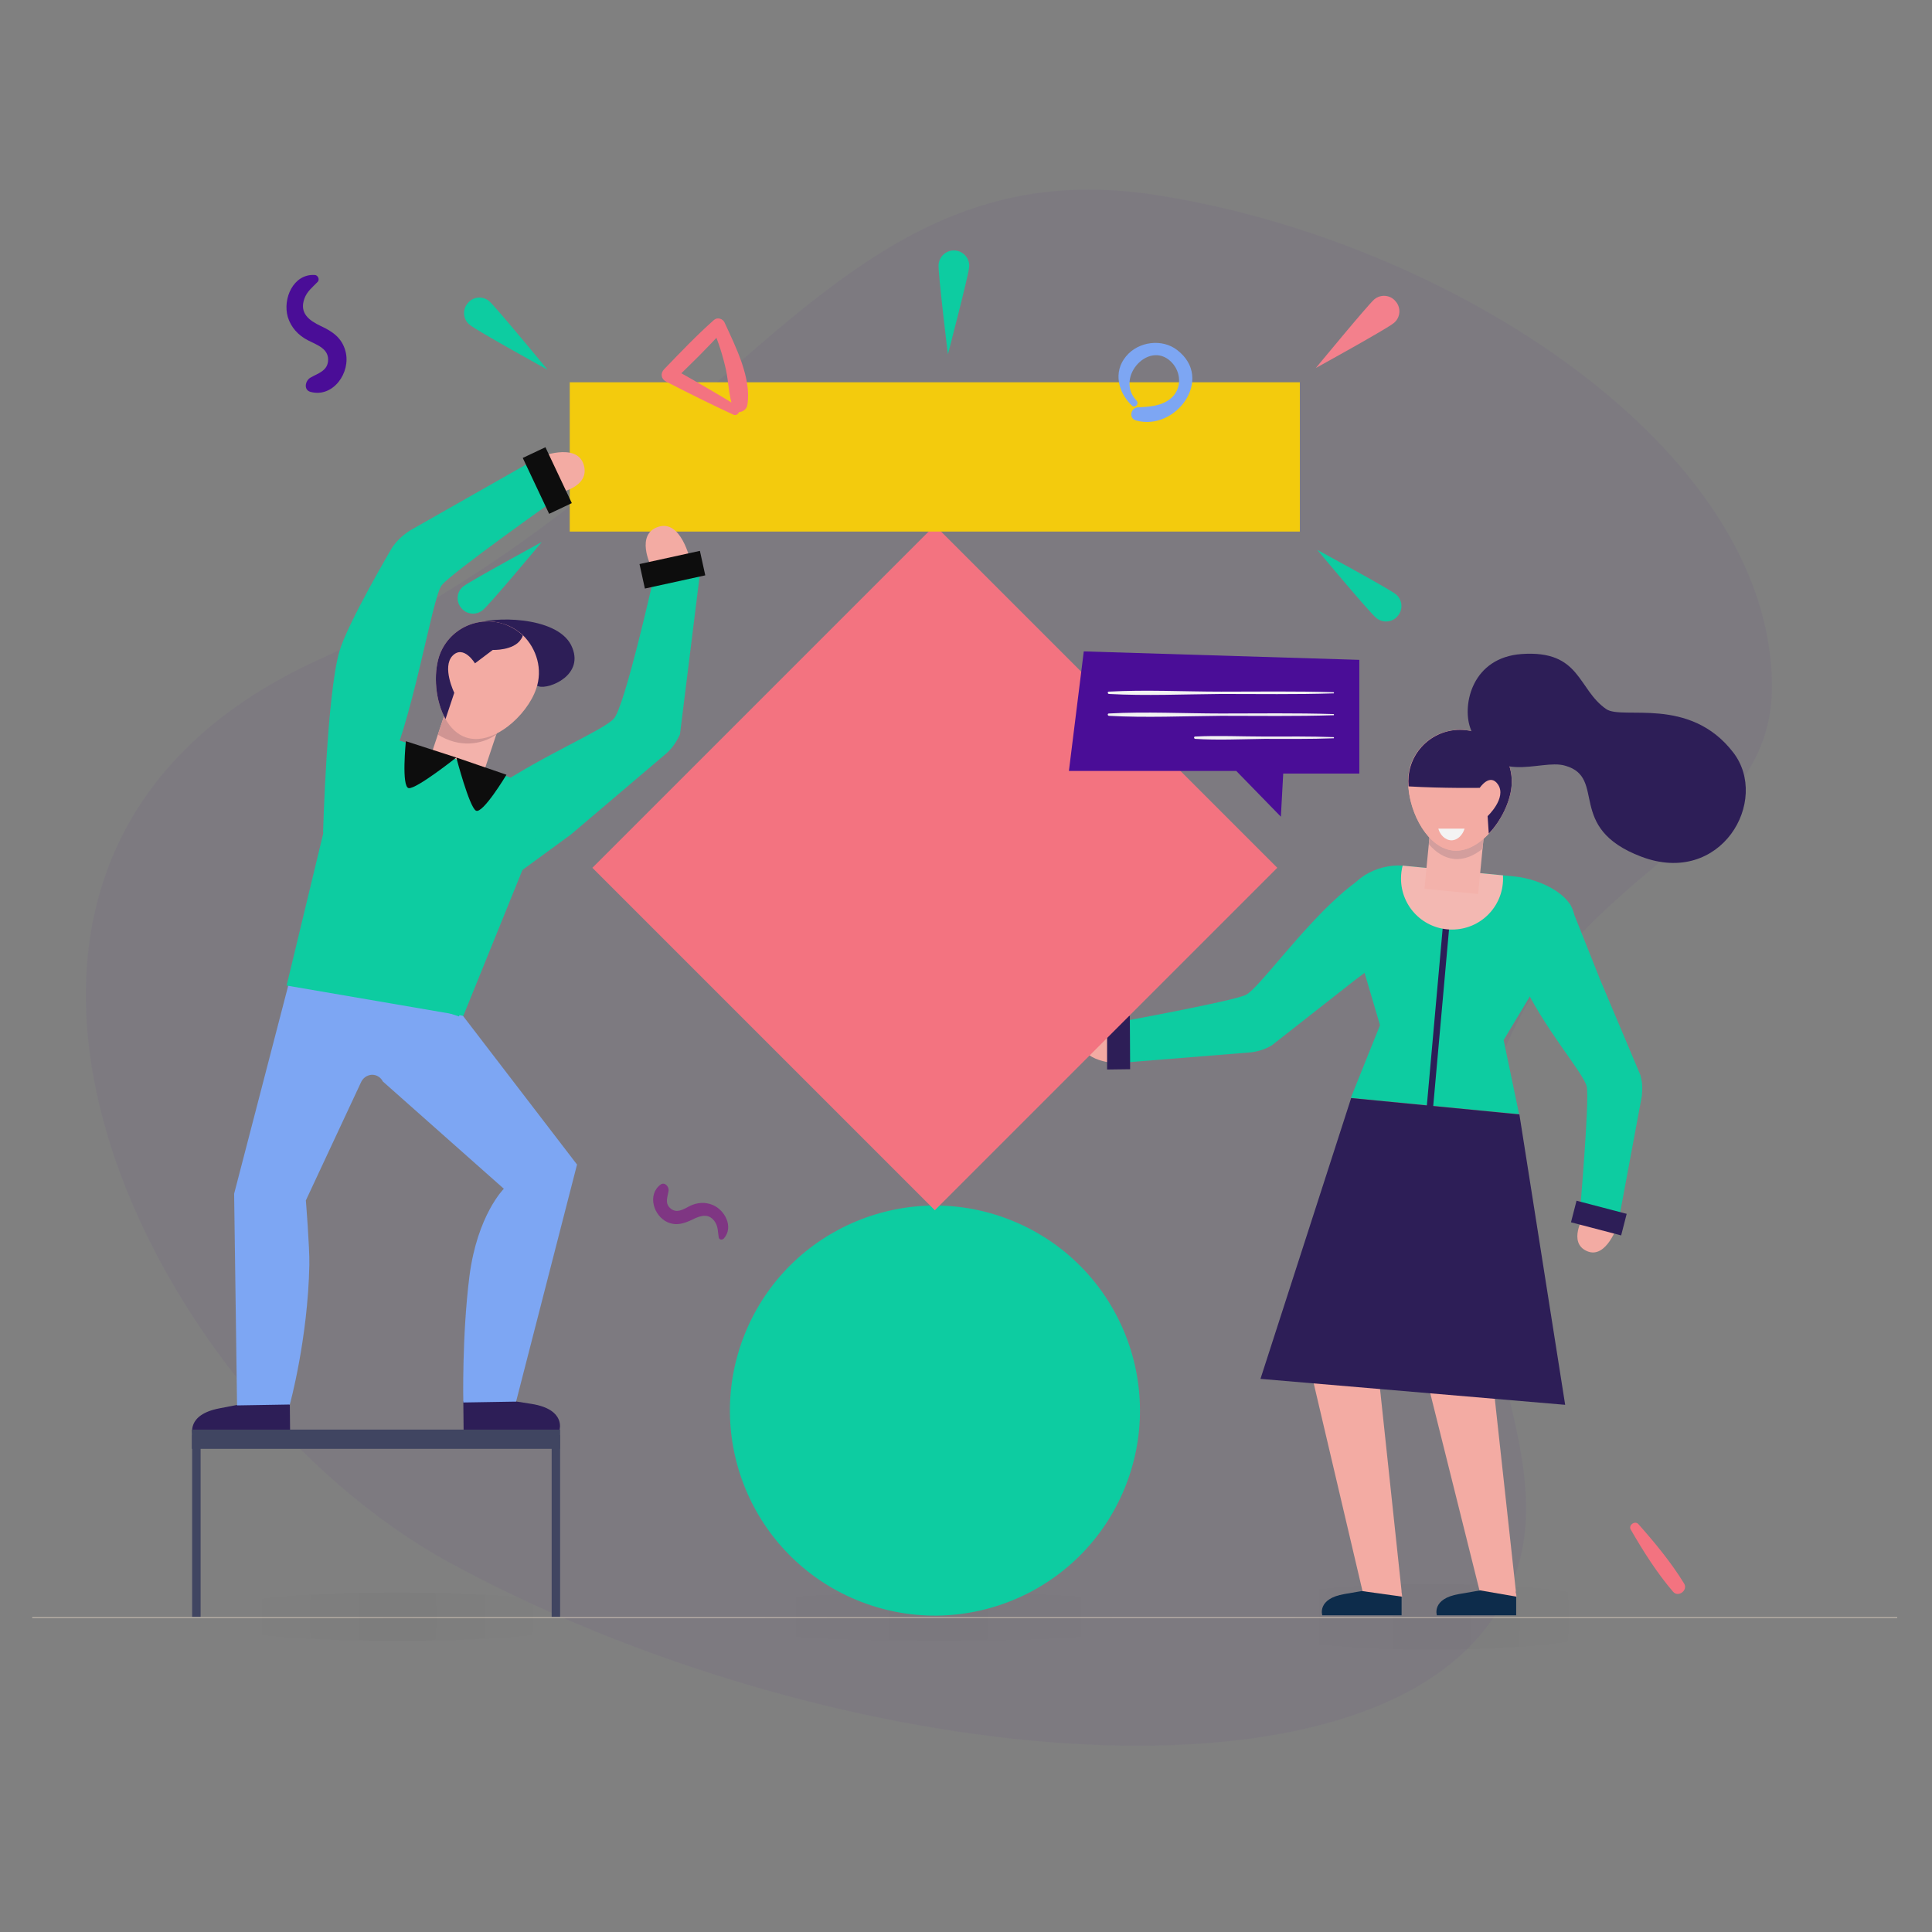 <svg width="540" height="540" viewBox="0 0 540 540" fill="none" xmlns="http://www.w3.org/2000/svg">
<rect x="0" y="0" width="540" height="540" fill="#808080" stroke="none"/>
<g opacity="0.9">
<path opacity="0.05" d="M89.133 184.36C204.003 132.11 230.673 40.42 322.633 54.44C404.633 66.94 495.843 125.26 495.253 192.51C494.823 241.67 422.013 243.67 412.843 324.05C406.843 376.33 444.913 417.6 414.843 455.61C373.143 508.37 228.483 492.61 125.843 436.85C40.123 390.27 -34.057 240.4 89.133 184.36Z" fill="#440099"/>
<path d="M530.28 452H9V452.26H530.28V452Z" fill="#C9BEB1"/>
<g opacity="0.2">
<path opacity="0.2" d="M400.143 461.106C432.684 461.106 459.064 456.983 459.064 451.897C459.064 446.811 432.684 442.688 400.143 442.688C367.602 442.688 341.222 446.811 341.222 451.897C341.222 456.983 367.602 461.106 400.143 461.106Z" fill="url(#paint0_radial)"/>
</g>
<g opacity="0.2">
<path opacity="0.2" d="M262.335 458.662C303.562 458.662 336.984 455.633 336.984 451.897C336.984 448.162 303.562 445.133 262.335 445.133C221.107 445.133 187.685 448.162 187.685 451.897C187.685 455.633 221.107 458.662 262.335 458.662Z" fill="url(#paint1_radial)"/>
</g>
<g opacity="0.2">
<path opacity="0.2" d="M111.079 458.662C143.215 458.662 169.267 455.633 169.267 451.897C169.267 448.162 143.215 445.133 111.079 445.133C78.943 445.133 52.891 448.162 52.891 451.897C52.891 455.633 78.943 458.662 111.079 458.662Z" fill="url(#paint2_radial)"/>
</g>
<path d="M391.749 444.889V451.49H369.582C369.582 451.49 368.034 446.845 375.776 445.541C383.436 444.237 387.022 443.585 387.022 443.585L391.749 444.889Z" fill="#002245"/>
<path d="M423.777 444.889V451.49H401.61C401.61 451.49 400.062 446.845 407.804 445.541C415.546 444.237 419.05 443.585 419.05 443.585L423.777 444.889Z" fill="#002245"/>
<path d="M366.893 385.397L380.829 444.726L391.912 446.274L385.474 385.886L366.893 385.397Z" fill="#FFAFA6"/>
<path d="M398.757 385.397L413.508 444.482L423.858 446.274L416.442 378.552L398.757 385.397Z" fill="#FFAFA6"/>
<path d="M442.602 340.004C442.602 340.004 438.12 347.338 443.58 349.702C449.04 352.065 452.219 342.204 452.219 342.204L442.602 340.004Z" fill="#FFAFA6"/>
<path d="M438.772 252.56C428.096 258.672 417.746 257.123 425.081 273.504C431.274 287.277 442.684 299.908 443.499 303.739C444.313 307.569 441.543 339.352 441.543 339.352L452.219 342.204L458.901 306.347C459.146 303.657 458.983 302.19 458.494 300.479L447.247 273.83L438.772 252.56Z" fill="#00D4A4"/>
<path d="M453.115 345.301L439.098 341.634L440.646 335.604L454.663 339.271L453.115 345.301Z" fill="#241352"/>
<path d="M397.943 259.569C388.978 250.604 390.934 236.668 376.591 248.404C364.53 258.265 351.898 276.275 348.23 278.068C344.563 279.861 312.291 285.729 312.291 285.729V297.138L349.779 294.123C352.468 293.715 353.935 293.063 355.484 292.167L378.954 273.749L397.943 259.569Z" fill="#00D4A4"/>
<path d="M311.965 287.033C311.965 287.033 303.489 284.588 302.593 290.7C301.696 296.812 312.372 297.22 312.372 297.22L311.965 287.033Z" fill="#FFAFA6"/>
<path d="M309.438 298.931V283.936H315.795L315.877 298.849L309.438 298.931Z" fill="#241352"/>
<path d="M392.238 241.966L423.369 244.981C430.785 245.714 441.298 250.686 439.913 258.02L420.272 290.7L424.591 311.4L377.569 306.836L385.718 286.544L375.939 253.375C376.02 246.04 384.903 241.314 392.238 241.966Z" fill="#00D4A4"/>
<path d="M404.081 249.998L397.519 323.375L399.305 323.535L405.867 250.158L404.081 249.998Z" fill="#241352"/>
<path fill-rule="evenodd" clip-rule="evenodd" d="M405.847 259.813C413.752 259.813 420.109 253.456 420.109 245.551C420.109 245.252 420.1 244.956 420.082 244.662L392.238 241.965C392.172 241.959 392.106 241.954 392.04 241.949C391.743 243.099 391.586 244.306 391.586 245.551C391.586 253.456 397.942 259.813 405.847 259.813Z" fill="#FFBEB7"/>
<path d="M399.666 232.761L398.134 248.415L413.138 249.883L414.67 234.23L399.666 232.761Z" fill="#FFB7AF"/>
<path fill-rule="evenodd" clip-rule="evenodd" d="M414.375 237.252C411.967 239.18 409.247 240.336 406.479 240.085C403.743 239.833 401.323 238.247 399.354 235.953L399.666 232.761L414.671 234.23L414.375 237.252Z" fill="#DCA1A0"/>
<path d="M393.705 217.028C392.89 224.933 398.269 236.913 406.174 237.728C414.079 238.543 421.658 227.785 422.473 219.88C423.288 211.975 417.42 204.885 409.515 204.07C401.528 203.255 394.52 209.041 393.705 217.028Z" fill="#FFAFA6"/>
<path d="M422.473 219.799C422.065 224.118 419.62 229.334 416.116 233.001C413.264 236.016 409.759 238.054 406.174 237.728C399.084 237.076 394.112 227.459 393.623 219.799C393.542 218.821 393.542 217.924 393.623 217.028C394.357 209.123 401.447 203.255 409.433 204.07C417.42 204.804 423.206 211.894 422.473 219.799Z" fill="#FFAFA6"/>
<path d="M402.017 231.616C402.471 233.246 403.83 234.835 405.685 234.876C407.539 234.835 408.857 233.246 409.352 231.616H402.017Z" fill="white"/>
<path d="M424.673 311.481L377.65 306.917L352.305 385.397L437.468 392.65L424.673 311.481Z" fill="#241352"/>
<path d="M314.252 416.186C326.361 386.953 312.479 353.438 283.246 341.329C254.013 329.22 220.498 343.102 208.389 372.335C196.28 401.568 210.162 435.083 239.395 447.192C268.628 459.301 302.143 445.419 314.252 416.186Z" fill="#00D4A4"/>
<path d="M261.29 146.837L165.575 242.552L261.29 338.268L357.006 242.552L261.29 146.837Z" fill="#FF7180"/>
<path d="M363.307 106.846H159.243V148.572H363.307V106.846Z" fill="#FFD300"/>
<path d="M124.338 199.468L119.2 214.85L133.887 219.755L139.025 204.373L124.338 199.468Z" fill="#FFB7AF"/>
<path fill-rule="evenodd" clip-rule="evenodd" d="M122.384 205.317L124.338 199.467L139.025 204.373L138.712 205.307C134.531 208.251 128.265 209.031 122.384 205.317Z" fill="#D89795"/>
<path d="M81.007 392.569L81.089 400.718L53.87 401.126C53.87 401.126 51.914 395.421 61.367 393.628C70.82 391.835 75.14 390.939 75.14 390.939L81.007 392.569Z" fill="#241352"/>
<path d="M129.497 391.672L129.578 399.822L156.39 399.659C156.39 399.659 158.183 393.954 148.648 392.406C139.113 390.939 134.713 390.124 134.713 390.124L129.497 391.672Z" fill="#241352"/>
<path d="M155.494 137.896C155.494 137.896 165.11 136.429 163.154 129.909C161.199 123.39 150.441 127.872 150.441 127.872L155.494 137.896Z" fill="#FFAFA6"/>
<path d="M128.03 282.143L80.844 274.401L65.441 333.648L66.256 392.814L81.007 392.569C81.007 392.569 86.06 374.233 86.467 353.451C86.549 348.643 85.489 335.522 85.489 335.522L100.973 302.354C101.544 301.213 102.685 300.479 103.907 300.398H103.989C105.293 300.398 106.434 301.131 107.004 302.272L140.825 332.263C140.825 332.263 133.409 339.597 131.208 356.711C129.089 373.499 129.497 391.999 129.497 391.999L144.247 391.754L161.28 325.498L128.03 282.143Z" fill="#7CAAFF"/>
<path d="M141.721 217.028L111.161 206.841C103.907 204.396 96.165 208.797 94.373 216.213L82.148 268.696L128.275 284.099L149.545 234.468C152.479 227.459 148.893 219.391 141.721 217.028Z" fill="#00D4A4"/>
<path d="M90.297 232.675C103.337 237.483 103.744 224.77 107.248 218.087C115.235 203.011 120.695 167.071 123.466 163.567C126.237 160.063 155.657 139.281 155.657 139.281L150.359 127.954L114.501 148.327C111.975 150.039 110.834 151.343 109.693 152.891C109.693 152.891 97.143 174.161 94.861 182.067C91.357 194.209 90.297 232.675 90.297 232.675Z" fill="#00D4A4"/>
<path d="M152.45 125L146.112 127.992L153.487 143.616L159.825 140.624L152.45 125Z" fill="black"/>
<path d="M181.899 158.107C181.899 158.107 177.579 149.387 183.936 147.268C190.374 145.068 192.9 156.559 192.9 156.559L181.899 158.107Z" fill="#FFAFA6"/>
<path d="M138.625 248.566C132.105 236.342 121.266 231.534 138.136 220.287C152.316 210.834 168.533 204.151 171.549 200.891C174.645 197.632 182.958 160.388 182.958 160.388L195.834 158.677L190.048 205.292C188.744 207.981 187.603 209.367 186.136 210.671L159.569 233.245L138.625 248.566Z" fill="#00D4A4"/>
<path d="M195.626 153.964L178.748 157.658L180.247 164.504L197.125 160.811L195.626 153.964Z" fill="black"/>
<path d="M141.721 217.028L111.16 206.841C103.907 204.396 96.165 208.797 94.372 216.213L80.111 275.46L129.497 283.936L149.545 234.468C152.478 227.459 148.893 219.391 141.721 217.028Z" fill="#00D4A4"/>
<path d="M127.541 211.731C127.541 211.731 116.458 220.532 114.257 220.288C112.138 220.043 113.442 207.167 113.442 207.167L127.541 211.731Z" fill="black"/>
<path d="M127.541 211.731C127.541 211.731 131.127 225.422 133.001 226.563C134.875 227.704 141.558 216.539 141.558 216.539L127.541 211.731Z" fill="black"/>
<path d="M134.468 186.467C141.314 188.749 147.833 190.949 150.604 191.846C153.375 192.742 163.725 188.667 159.65 180.355C155.494 172.042 137.157 172.287 133.001 174.406C128.845 176.525 130.067 185.082 134.468 186.467Z" fill="#241352"/>
<path d="M149.87 192.498C147.344 199.996 137.728 208.634 130.23 206.108C127.785 205.293 125.911 203.419 124.525 200.974C121.673 195.921 121.103 188.505 122.732 183.452C125.259 175.955 133.327 171.961 140.824 174.406C142.862 175.058 144.655 176.199 146.122 177.503C150.033 181.333 151.745 187.12 149.87 192.498Z" fill="#FFAFA6"/>
<path d="M156.553 399.578H53.625V404.956H156.553V399.578Z" fill="#393E5D"/>
<path d="M56.07 401.125H53.706V451.897H56.07V401.125Z" fill="#393E5D"/>
<path d="M156.553 401.125H154.19V451.897H156.553V401.125Z" fill="#393E5D"/>
<path d="M410.9 203.337C408.7 196.899 411.471 183.778 425.325 182.8C441.869 181.659 440.891 192.661 448.959 198.203C453.523 201.3 472.185 194.454 484.409 210.264C494.841 223.711 481.068 247.915 458.738 239.439C437.468 231.371 449.285 217.354 437.468 214.013C430.296 211.894 416.768 220.695 410.9 203.337Z" fill="#241352"/>
<path d="M384.088 83.701C385.881 82.153 388.652 82.398 390.119 84.272C391.667 86.065 391.423 88.836 389.549 90.303C387.756 91.851 367.789 102.853 367.789 102.853C367.789 102.853 382.295 85.25 384.088 83.701Z" fill="#FF7F8D"/>
<path d="M262.335 74.004C262.498 71.64 264.535 69.847 266.898 70.01C269.262 70.173 271.055 72.211 270.892 74.574C270.729 76.937 264.942 99.023 264.942 99.023C264.942 99.023 262.172 76.367 262.335 74.004Z" fill="#00D4A4"/>
<path d="M390.119 166.093C391.994 167.56 392.238 170.331 390.69 172.124C389.223 173.998 386.452 174.242 384.659 172.694C382.785 171.227 368.197 153.706 368.197 153.706C368.197 153.706 388.245 164.544 390.119 166.093Z" fill="#00D4A4"/>
<path d="M136.75 84.191C134.957 82.642 132.186 82.887 130.719 84.761C129.171 86.554 129.415 89.325 131.29 90.792C133.083 92.34 153.049 103.342 153.049 103.342C153.049 103.342 138.543 85.739 136.75 84.191Z" fill="#00D4A4"/>
<path d="M129.497 163.893C127.622 165.36 127.378 168.13 128.926 169.923C130.393 171.798 133.164 172.042 134.957 170.494C136.831 169.027 151.419 151.505 151.419 151.505C151.419 151.505 131.371 162.426 129.497 163.893Z" fill="#00D4A4"/>
<path d="M422.473 219.799C422.065 224.118 419.62 229.334 416.116 233.001L415.79 228.111C415.79 228.111 421.169 223.059 418.724 219.31C416.442 215.887 413.59 220.206 413.59 220.206C413.59 220.206 403.321 220.369 393.705 219.799C393.623 218.821 393.623 217.924 393.705 217.028C394.438 209.123 401.528 203.255 409.515 204.07C417.42 204.804 423.206 211.894 422.473 219.799Z" fill="#241352"/>
<path d="M146.122 177.585C146.04 177.992 145.877 178.318 145.633 178.644C143.595 181.904 137.728 181.659 137.728 181.659L132.756 185.408C132.756 185.408 129.578 180.111 126.481 183.289C123.466 186.468 126.97 193.639 126.97 193.639L124.525 200.974C121.673 195.921 121.103 188.505 122.732 183.452C125.259 175.955 133.327 171.961 140.824 174.406C142.862 175.14 144.655 176.199 146.122 177.585Z" fill="#241352"/>
<path d="M379.932 184.43V216.213H358.662L358.01 228.274L345.541 215.48H298.763L302.919 182.066L379.932 184.43Z" fill="#440099"/>
<path d="M372.679 193.476C362.248 193.15 351.735 193.313 341.303 193.313C330.872 193.313 320.278 192.742 309.928 193.313C309.52 193.313 309.52 193.883 309.928 193.965C320.359 194.535 330.872 194.046 341.303 193.965C351.735 193.965 362.248 194.128 372.679 193.802C372.924 193.883 372.924 193.476 372.679 193.476Z" fill="white"/>
<path d="M372.679 199.587C362.248 199.261 351.735 199.424 341.303 199.424C330.872 199.424 320.278 198.854 309.928 199.424C309.52 199.424 309.52 199.995 309.928 200.076C320.359 200.647 330.872 200.158 341.303 200.076C351.735 200.076 362.248 200.239 372.679 199.913C372.924 199.995 372.924 199.587 372.679 199.587Z" fill="white"/>
<path d="M372.679 206.027C366.241 205.782 359.803 205.864 353.365 205.864C346.927 205.864 340.489 205.538 334.05 205.864C333.643 205.864 333.643 206.434 334.05 206.516C340.407 206.923 346.927 206.597 353.365 206.516C359.803 206.516 366.241 206.597 372.679 206.353C372.924 206.434 372.924 206.027 372.679 206.027Z" fill="white"/>
<path d="M316.366 113.366C312.535 109.698 311.068 103.994 314.736 99.593C318.159 95.437 324.841 94.54 329.079 97.882C339.429 105.868 328.671 120.619 317.507 117.522C315.469 116.952 315.958 114.018 317.996 113.855C321.255 113.692 324.76 113.529 327.368 111.247C330.138 108.802 330.22 104.646 327.938 101.793C321.826 94.296 311.313 105.298 317.67 111.98C318.485 112.877 317.262 114.181 316.366 113.366Z" fill="#7CAAFF"/>
<path d="M88.831 78.73C87.364 80.279 85.815 81.42 85.082 83.457C83.615 87.532 86.386 89.569 89.646 91.118C92.987 92.666 95.595 94.459 96.573 98.208C98.121 104.075 93.15 111.247 86.793 109.535C84.756 108.965 85.326 106.357 86.793 105.542C88.749 104.401 91.357 103.749 91.683 101.06C92.091 97.474 88.586 96.415 86.06 95.111C83.371 93.725 81.333 91.525 80.437 88.591C78.97 83.457 81.985 76.53 87.934 76.856C88.831 76.856 89.401 78.078 88.831 78.73Z" fill="#440099"/>
<path d="M457.923 425.982C462.487 431.117 467.132 436.74 470.718 442.607C471.859 444.482 469.088 446.601 467.621 444.889C463.139 439.674 459.227 433.48 455.804 427.531C455.071 426.308 456.945 424.923 457.923 425.982Z" fill="#FF7180"/>
<path d="M204.962 115.892C198.605 112.958 192.412 109.861 186.218 106.683C184.751 105.95 184.506 104.32 185.647 103.179C190.211 98.452 194.693 93.725 199.583 89.406C200.561 88.591 202.028 89.08 202.517 90.139C205.532 96.741 210.178 105.787 208.874 113.284C208.548 115.159 205.614 116.055 204.88 113.936C203.658 110.595 203.658 106.846 202.924 103.423C202.028 99.43 200.806 95.437 199.094 91.688C200.235 91.769 201.295 91.932 202.435 92.014C197.953 97.067 193.145 101.712 188.337 106.357C188.337 105.298 188.255 104.157 188.255 103.097C194.367 106.52 200.317 109.943 206.266 113.61C207.407 114.344 206.266 116.544 204.962 115.892Z" fill="#FF7180"/>
<path d="M200.887 345.872C200.642 344.405 200.724 342.938 199.909 341.634C198.279 339.026 195.916 339.678 193.634 340.819C191.271 341.96 189.152 342.694 186.625 341.634C182.713 339.923 180.839 333.974 184.588 331.121C185.81 330.225 187.033 331.692 186.87 332.833C186.625 334.463 185.81 336.174 187.196 337.56C189.07 339.434 191.189 337.886 192.982 336.989C194.938 336.093 197.057 335.93 199.094 336.745C202.598 338.13 205.125 342.938 202.354 346.117C201.865 346.687 200.968 346.524 200.887 345.872Z" fill="#7E2E83"/>
</g>
<defs>
<radialGradient id="paint0_radial" cx="0" cy="0" r="1" gradientUnits="userSpaceOnUse" gradientTransform="translate(400.162 451.898) scale(41.684 141.686)">
<stop stop-opacity="0.6"/>
<stop offset="1" stop-opacity="0"/>
</radialGradient>
<radialGradient id="paint1_radial" cx="0" cy="0" r="1" gradientUnits="userSpaceOnUse" gradientTransform="translate(262.315 451.898) scale(52.849 103.813)">
<stop stop-opacity="0.6"/>
<stop offset="1" stop-opacity="0"/>
</radialGradient>
<radialGradient id="paint2_radial" cx="0" cy="0" r="1" gradientUnits="userSpaceOnUse" gradientTransform="translate(111.07 451.898) scale(41.216 103.813)">
<stop stop-opacity="0.6"/>
<stop offset="1" stop-opacity="0"/>
</radialGradient>
</defs>
</svg>

